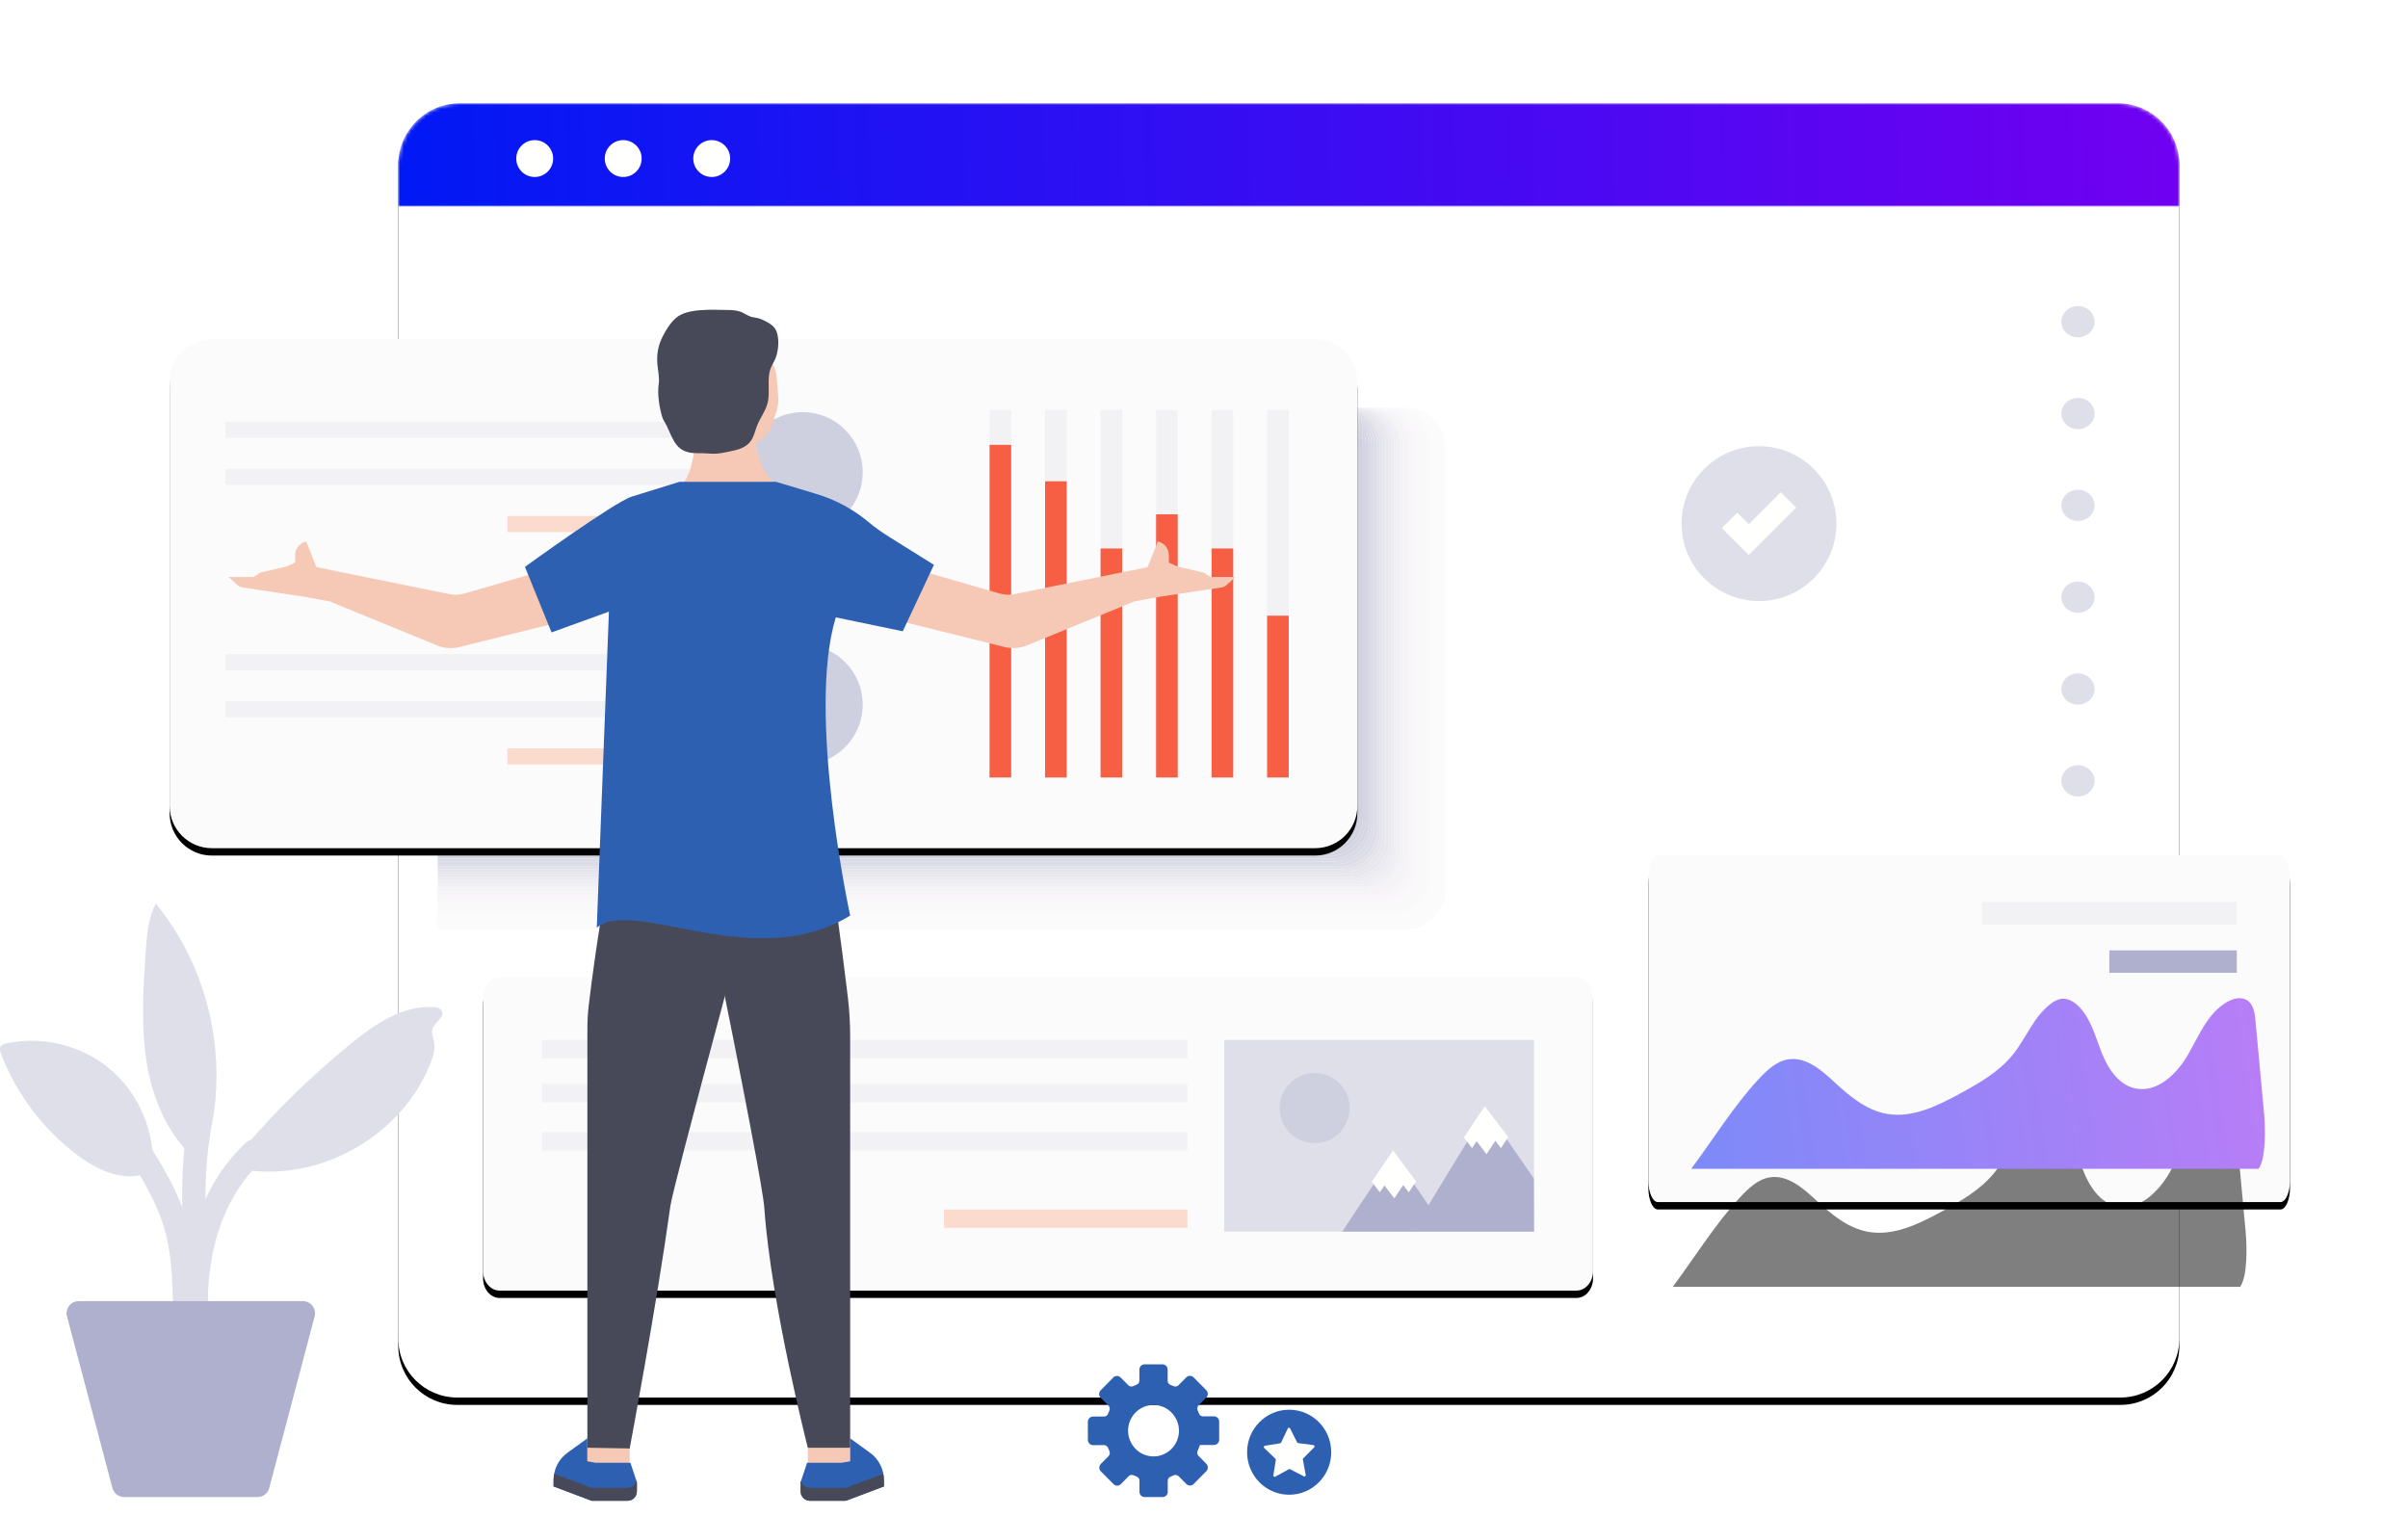 <?xml version="1.0" encoding="UTF-8"?>
<svg width="653px" height="411px" viewBox="0 0 653 411" version="1.1" xmlns="http://www.w3.org/2000/svg" xmlns:xlink="http://www.w3.org/1999/xlink">
    <title>编组 11备份 2</title>
    <defs>
        <path d="M108,335 L108,14.572 L108,14.572 C108,6.524 116.539,0 127.074,0 L571.926,0 C582.461,0 591,6.524 591,14.572 L591,335 C591,343.837 583.837,351 575,351 L124,351 C115.163,351 108,343.837 108,335 Z" id="path-1"></path>
        <filter x="-9.5%" y="-12.5%" width="119.0%" height="126.2%" filterUnits="objectBoundingBox" id="filter-2">
            <feOffset dx="0" dy="2" in="SourceAlpha" result="shadowOffsetOuter1"></feOffset>
            <feGaussianBlur stdDeviation="15" in="shadowOffsetOuter1" result="shadowBlurOuter1"></feGaussianBlur>
            <feColorMatrix values="0 0 0 0 0   0 0 0 0 0   0 0 0 0 0  0 0 0 0.1 0" type="matrix" in="shadowBlurOuter1"></feColorMatrix>
        </filter>
        <path d="M0,28 L0,16.705 C0,7.478 7.493,0 16.736,0 L466.264,0 C475.507,0 483,7.478 483,16.705 L483,28 L0,28 Z" id="path-3"></path>
        <linearGradient x1="0%" y1="50.168%" x2="100%" y2="50%" id="linearGradient-5">
            <stop stop-color="#0019F4" offset="0%"></stop>
            <stop stop-color="#7200F1" offset="100%"></stop>
        </linearGradient>
        <path d="M0,28 L0,16.705 C0,7.478 7.493,0 16.736,0 L186.079,0 L312.997,0 L466.264,0 C475.507,0 483,7.478 483,16.705 L483,28 L0,28 Z" id="path-6"></path>
        <filter x="-17.7%" y="-173.2%" width="133.3%" height="675.0%" filterUnits="objectBoundingBox" id="filter-7">
            <feOffset dx="-5" dy="32" in="SourceAlpha" result="shadowOffsetOuter1"></feOffset>
            <feGaussianBlur stdDeviation="21.5" in="shadowOffsetOuter1" result="shadowBlurOuter1"></feGaussianBlur>
            <feColorMatrix values="0 0 0 0 0.233   0 0 0 0 0   0 0 0 0 0.495  0 0 0 0.2 0" type="matrix" in="shadowBlurOuter1"></feColorMatrix>
        </filter>
        <path d="M135.492,322 C133.01,322 131,319.62 131,316.688 L131,242.312 C131,239.377 133.01,237 135.492,237 L427.508,237 C429.99,237 432,239.377 432,242.312 L432,316.688 C432,319.62 429.99,322 427.508,322 L135.492,322 Z" id="path-8"></path>
        <filter x="-5.3%" y="-16.5%" width="110.6%" height="137.6%" filterUnits="objectBoundingBox" id="filter-9">
            <feOffset dx="0" dy="2" in="SourceAlpha" result="shadowOffsetOuter1"></feOffset>
            <feGaussianBlur stdDeviation="5" in="shadowOffsetOuter1" result="shadowBlurOuter1"></feGaussianBlur>
            <feColorMatrix values="0 0 0 0 0   0 0 0 0 0   0 0 0 0 0  0 0 0 0.12 0" type="matrix" in="shadowBlurOuter1"></feColorMatrix>
        </filter>
        <path d="M171.403,94 L2.597,94 C1.162,94 0,91.368 0,88.126 L0,5.874 C0,2.629 1.162,0 2.597,0 L171.403,0 C172.838,0 174,2.629 174,5.874 L174,88.126 C174,91.368 172.838,94 171.403,94" id="path-10"></path>
        <filter x="-9.2%" y="-14.9%" width="118.4%" height="134.0%" filterUnits="objectBoundingBox" id="filter-11">
            <feOffset dx="0" dy="2" in="SourceAlpha" result="shadowOffsetOuter1"></feOffset>
            <feGaussianBlur stdDeviation="5" in="shadowOffsetOuter1" result="shadowBlurOuter1"></feGaussianBlur>
            <feColorMatrix values="0 0 0 0 0   0 0 0 0 0   0 0 0 0 0  0 0 0 0.12 0" type="matrix" in="shadowBlurOuter1"></feColorMatrix>
        </filter>
        <linearGradient x1="0%" y1="54.423%" x2="100%" y2="50%" id="linearGradient-12">
            <stop stop-color="#0019F4" offset="0%"></stop>
            <stop stop-color="#7200F1" offset="100%"></stop>
        </linearGradient>
        <path d="M29.833,60.738 C32.113,58.3 34.697,55.773 38.014,55.277 C42.702,54.58 46.83,58.11 50.291,61.313 C54.426,65.146 58.968,69.019 64.538,70.046 C71.399,71.312 78.193,68.001 84.313,64.682 C89.643,61.791 95.064,58.704 98.854,54 C102.504,49.472 104.549,43.563 109.258,40.122 C110.088,39.515 111.021,38.988 112.045,38.869 C113.821,38.663 115.511,39.713 116.759,40.98 C120.02,44.296 121.188,49.032 122.876,53.345 C124.564,57.656 127.409,62.136 131.972,63.155 C137.905,64.479 143.278,59.313 146.299,54.087 C149.32,48.863 151.675,42.732 156.944,39.724 C158.573,38.793 160.682,38.249 162.29,39.215 C164.066,40.278 164.437,42.623 164.626,44.668 C165.413,53.15 166.197,61.632 166.983,70.114 C167.311,73.639 167.551,82.087 165.487,84.979 L11.621,84.979 C17.276,77.393 23.359,67.65 29.833,60.738 Z" id="path-13"></path>
        <filter x="-55.0%" y="-104.8%" width="203.5%" height="447.9%" filterUnits="objectBoundingBox" id="filter-14">
            <feOffset dx="-5" dy="32" in="SourceAlpha" result="shadowOffsetOuter1"></feOffset>
            <feGaussianBlur stdDeviation="21.5" in="shadowOffsetOuter1" result="shadowBlurOuter1"></feGaussianBlur>
            <feColorMatrix values="0 0 0 0 0.233   0 0 0 0 0   0 0 0 0 0.495  0 0 0 0.2 0" type="matrix" in="shadowBlurOuter1"></feColorMatrix>
        </filter>
        <path d="M35.361,0 C29.038,0 23.91,5.139 23.91,11.481 L23.91,126.541 C23.91,132.88 29.038,138.022 35.361,138.022 L334.549,138.022 C340.874,138.022 346,132.88 346,126.541 L346,11.481 C346,5.139 340.874,0 334.549,0 L35.361,0 Z" id="path-15"></path>
        <filter x="-5.0%" y="-10.1%" width="109.9%" height="123.2%" filterUnits="objectBoundingBox" id="filter-16">
            <feOffset dx="0" dy="2" in="SourceAlpha" result="shadowOffsetOuter1"></feOffset>
            <feGaussianBlur stdDeviation="5" in="shadowOffsetOuter1" result="shadowBlurOuter1"></feGaussianBlur>
            <feColorMatrix values="0 0 0 0 0   0 0 0 0 0   0 0 0 0 0  0 0 0 0.12 0" type="matrix" in="shadowBlurOuter1"></feColorMatrix>
        </filter>
    </defs>
    <g id="页面-1" stroke="none" stroke-width="1" fill="none" fill-rule="evenodd">
        <g id="编组-11备份-2" transform="translate(0, 28)">
            <path d="M67.354,153.398 L67.492,153 C67.928,153.631 68.332,154.283 68.646,155 L67.354,153.398" id="Fill-26" fill="#CECFDF"></path>
            <g id="Fill-41">
                <use fill="black" fill-opacity="1" filter="url(#filter-2)" xlink:href="#path-1"></use>
                <use fill="#FFFFFF" fill-rule="evenodd" xlink:href="#path-1"></use>
            </g>
            <g id="编组" transform="translate(108, 0)">
                <mask id="mask-4" fill="white">
                    <use xlink:href="#path-3"></use>
                </mask>
                <g id="Clip-43"></g>
                <g id="Fill-42" mask="url(#mask-4)">
                    <use fill="black" fill-opacity="1" filter="url(#filter-7)" xlink:href="#path-6"></use>
                    <use fill="url(#linearGradient-5)" fill-rule="evenodd" xlink:href="#path-6"></use>
                </g>
            </g>
            <path d="M150,14.997 C150,17.761 147.761,20 145,20 C142.236,20 140,17.761 140,14.997 C140,12.239 142.236,10 145,10 C147.761,10 150,12.239 150,14.997" id="Fill-44" fill="#FFFFFE"></path>
            <path d="M174,14.997 C174,17.761 171.761,20 169,20 C166.239,20 164,17.761 164,14.997 C164,12.239 166.239,10 169,10 C171.761,10 174,12.239 174,14.997" id="Fill-45" fill="#FFFFFE"></path>
            <path d="M198,14.997 C198,17.761 195.759,20 193,20 C190.236,20 188,17.761 188,14.997 C188,12.239 190.236,10 193,10 C195.759,10 198,12.239 198,14.997" id="Fill-46" fill="#FFFFFE"></path>
            <g id="编组-22" transform="translate(559, 55)" fill="#DFDFE9">
                <path d="M9,4.241 C9,6.582 6.987,8.48 4.5,8.48 C2.013,8.48 0,6.582 0,4.241 C0,1.898 2.013,0 4.5,0 C6.987,0 9,1.898 9,4.241" id="Fill-47"></path>
                <path d="M9,29.146 C9,31.486 6.987,33.385 4.5,33.385 C2.013,33.385 0,31.486 0,29.146 C0,26.803 2.013,24.905 4.5,24.905 C6.987,24.905 9,26.803 9,29.146" id="Fill-48"></path>
                <path d="M9,54.048 C9,56.391 6.987,58.289 4.5,58.289 C2.013,58.289 0,56.391 0,54.048 C0,51.707 2.013,49.809 4.5,49.809 C6.987,49.809 9,51.707 9,54.048" id="Fill-49"></path>
                <path d="M9,78.952 C9,81.295 6.987,83.194 4.5,83.194 C2.013,83.194 0,81.295 0,78.952 C0,76.612 2.013,74.714 4.5,74.714 C6.987,74.714 9,76.612 9,78.952" id="Fill-50"></path>
                <path d="M9,103.857 C9,106.2 6.987,108.098 4.5,108.098 C2.013,108.098 0,106.2 0,103.857 C0,101.517 2.013,99.618 4.5,99.618 C6.987,99.618 9,101.517 9,103.857" id="Fill-51"></path>
                <path d="M9,128.761 C9,131.102 6.987,133 4.5,133 C2.013,133 0,131.102 0,128.761 C0,126.418 2.013,124.52 4.5,124.52 C6.987,124.52 9,126.418 9,128.761" id="Fill-52"></path>
            </g>
            <g id="Fill-99" transform="translate(281.5, 279.5) scale(-1, 1) translate(-281.5, -279.5) ">
                <use fill="black" fill-opacity="1" filter="url(#filter-9)" xlink:href="#path-8"></use>
                <use fill="#FCFBFC" fill-rule="evenodd" xlink:href="#path-8"></use>
            </g>
            <g id="编组-3" transform="translate(447, 204)">
                <g id="Fill-99备份" transform="translate(87, 47) scale(-1, 1) translate(-87, -47) ">
                    <use fill="black" fill-opacity="1" filter="url(#filter-11)" xlink:href="#path-10"></use>
                    <use fill="#FCFBFC" fill-rule="evenodd" xlink:href="#path-10"></use>
                </g>
                <polygon id="Fill-96" fill="#F2F2F5" transform="translate(125.005, 15.678) scale(-1, 1) translate(-125.005, -15.678) " points="90.431 18.724 159.579 18.724 159.579 12.632 90.431 12.632"></polygon>
                <polygon id="Fill-97" fill="#AFB0CD" transform="translate(142.292, 28.78) scale(-1, 1) translate(-142.292, -28.78) " points="125.005 31.826 159.579 31.826 159.579 25.734 125.005 25.734"></polygon>
                <g id="Fill-98" opacity="0.5">
                    <use fill="black" fill-opacity="1" filter="url(#filter-14)" xlink:href="#path-13"></use>
                    <use fill="url(#linearGradient-12)" fill-rule="evenodd" xlink:href="#path-13"></use>
                </g>
            </g>
            <polygon id="Fill-100" fill="#DFDFE9" transform="translate(374, 280) scale(-1, 1) translate(-374, -280) " points="332 306 416 306 416 254 332 254"></polygon>
            <polyline id="Fill-101" fill="#AFB0CD" transform="translate(399.5, 289.5) scale(-1, 1) translate(-399.5, -289.5) " points="395.882 273 383.063 291.593 383 306 416 306 395.882 273"></polyline>
            <polyline id="Fill-102" fill="#FFFFFE" transform="translate(403, 278.5) scale(-1, 1) translate(-403, -278.5) " points="405.565 281.478 406.808 283.351 409 280.467 403.375 272 397 280.387 398.971 283.351 400.478 281.368 402.891 285 405.565 281.478"></polyline>
            <polygon id="Fill-103" fill="#AFB0CD" transform="translate(376, 295.5) scale(-1, 1) translate(-376, -295.5) " points="374.096 285 388 306 368.599 306 364 299.748"></polygon>
            <path d="M366,272.499 C366,277.745 361.745,282 356.499,282 C351.252,282 347,277.745 347,272.499 C347,267.252 351.252,263 356.499,263 C361.745,263 366,267.252 366,272.499" id="Fill-104" fill="#CECFDF" transform="translate(356.5, 272.5) scale(-1, 1) translate(-356.5, -272.5) "></path>
            <polyline id="Fill-105" fill="#FFFFFE" transform="translate(378, 290.5) scale(-1, 1) translate(-378, -290.5) " points="380.565 293.478 381.808 295.351 384 292.467 378.245 284 372 292.385 373.968 295.351 375.475 293.368 377.888 297 380.565 293.478"></polyline>
            <polygon id="Fill-106" fill="#F2F2F5" transform="translate(234.5, 256.5) scale(-1, 1) translate(-234.5, -256.5) " points="147 259 322 259 322 254 147 254"></polygon>
            <polygon id="Fill-107" fill="#F2F2F5" transform="translate(234.5, 268.5) scale(-1, 1) translate(-234.5, -268.5) " points="147 271 322 271 322 266 147 266"></polygon>
            <polygon id="Fill-108" fill="#F2F2F5" transform="translate(234.5, 281.5) scale(-1, 1) translate(-234.5, -281.5) " points="147 284 322 284 322 279 147 279"></polygon>
            <polygon id="Fill-108" fill="#FADBCD" transform="translate(289, 302.5) scale(-1, 1) translate(-289, -302.5) " points="256 305 322 305 322 300 256 300"></polygon>
            <g id="编组-23" transform="translate(456, 93)">
                <path d="M42,20.999 C42,32.598 32.598,42 21.001,42 C9.402,42 0,32.598 0,20.999 C0,9.402 9.402,0 21.001,0 C32.598,0 42,9.402 42,20.999" id="Fill-115" fill="#DFDFE9"></path>
                <polyline id="Fill-116" fill="#FFFFFE" points="18.223 29.508 10.928 22.214 15.096 18.046 18.223 21.176 26.904 12.489 31.072 16.657 18.223 29.508"></polyline>
            </g>
            <g id="编组-20" transform="translate(219, 144) scale(-1, 1) translate(-219, -144) translate(46, 64)">
                <path d="M273.315,160 L10.879,160 C4.87,160 0,155.117 0,149.095 L0,29.44 C0,23.416 4.87,18.535 10.879,18.535 L273.315,18.535 L11.619,18.535 C5.628,18.535 0.774,23.402 0.774,29.408 L0.774,148.418 C0.774,154.423 5.628,159.291 11.619,159.291 L273.315,159.291 L273.315,160" id="Fill-117" fill="#FCFBFC"></path>
                <path d="M273.315,159.291 L11.619,159.291 C5.628,159.291 0.774,154.423 0.774,148.418 L0.774,29.408 C0.774,23.402 5.628,18.535 11.619,18.535 L273.315,18.535 L12.361,18.535 C6.386,18.535 1.545,23.389 1.545,29.379 L1.545,147.737 C1.545,153.727 6.386,158.584 12.361,158.584 L273.315,158.584 L273.315,159.291" id="Fill-118" fill="#FCFBFC"></path>
                <path d="M273.315,158.584 L12.361,158.584 C6.386,158.584 1.545,153.727 1.545,147.737 L1.545,29.379 C1.545,23.389 6.386,18.535 12.361,18.535 L273.315,18.535 L13.103,18.535 C7.145,18.535 2.317,23.376 2.317,29.347 L2.317,147.06 C2.317,153.034 7.145,157.874 13.103,157.874 L273.315,157.874 L273.315,158.584" id="Fill-119" fill="#FCFBFC"></path>
                <path d="M273.315,157.874 L13.103,157.874 C7.145,157.874 2.317,153.034 2.317,147.06 L2.317,29.347 C2.317,23.376 7.145,18.535 13.103,18.535 L273.315,18.535 L13.842,18.535 C7.903,18.535 3.088,23.362 3.088,29.318 L3.088,146.383 C3.088,152.338 7.903,157.165 13.842,157.165 L273.315,157.165 L273.315,157.874" id="Fill-120" fill="#FCFBFC"></path>
                <path d="M273.315,157.165 L13.842,157.165 C7.903,157.165 3.088,152.338 3.088,146.383 L3.088,29.318 C3.088,23.362 7.903,18.535 13.842,18.535 L273.315,18.535 L14.584,18.535 C8.661,18.535 3.86,23.346 3.86,29.286 L3.86,145.705 C3.86,151.644 8.661,156.458 14.584,156.458 L273.315,156.458 L273.315,157.165" id="Fill-121" fill="#FCFBFC"></path>
                <path d="M273.315,156.458 L14.584,156.458 C8.661,156.458 3.86,151.644 3.86,145.705 L3.86,29.286 C3.86,23.346 8.661,18.535 14.584,18.535 L273.315,18.535 L15.326,18.535 C9.419,18.535 4.634,23.333 4.634,29.256 L4.634,145.028 C4.634,150.948 9.419,155.749 15.326,155.749 L273.315,155.749 L273.315,156.458" id="Fill-122" fill="#FBFAFB"></path>
                <path d="M273.315,155.749 L15.326,155.749 C9.419,155.749 4.634,150.948 4.634,145.028 L4.634,29.256 C4.634,23.333 9.419,18.535 15.326,18.535 L273.315,18.535 L16.066,18.535 C10.177,18.535 5.405,23.32 5.405,29.224 L5.405,144.35 C5.405,150.255 10.177,155.042 16.066,155.042 L273.315,155.042 L273.315,155.749" id="Fill-123" fill="#FAF9FA"></path>
                <path d="M273.315,155.042 L16.066,155.042 C10.177,155.042 5.405,150.255 5.405,144.35 L5.405,29.224 C5.405,23.32 10.177,18.535 16.066,18.535 L273.315,18.535 L16.808,18.535 C10.935,18.535 6.176,23.306 6.176,29.192 L6.176,143.673 C6.176,149.559 10.935,154.333 16.808,154.333 L273.315,154.333 L273.315,155.042" id="Fill-124" fill="#FAF9FA"></path>
                <path d="M273.315,154.333 L16.808,154.333 C10.935,154.333 6.176,149.559 6.176,143.673 L6.176,29.192 C6.176,23.306 10.935,18.535 16.808,18.535 L273.315,18.535 L17.548,18.535 C11.693,18.535 6.948,23.293 6.948,29.163 L6.948,142.996 C6.948,148.866 11.693,153.623 17.548,153.623 L273.315,153.623 L273.315,154.333" id="Fill-125" fill="#FAF8F9"></path>
                <path d="M273.315,153.623 L17.548,153.623 C11.693,153.623 6.948,148.866 6.948,142.996 L6.948,29.163 C6.948,23.293 11.693,18.535 17.548,18.535 L273.315,18.535 L18.29,18.535 C12.451,18.535 7.719,23.28 7.719,29.131 L7.719,142.318 C7.719,148.169 12.451,152.917 18.29,152.917 L273.315,152.917 L273.315,153.623" id="Fill-126" fill="#F9F8FA"></path>
                <path d="M273.315,152.917 L18.29,152.917 C12.451,152.917 7.719,148.169 7.719,142.318 L7.719,29.131 C7.719,23.28 12.451,18.535 18.29,18.535 L273.315,18.535 L19.032,18.535 C13.209,18.535 8.49,23.266 8.49,29.102 L8.49,141.641 C8.49,147.476 13.209,152.207 19.032,152.207 L273.315,152.207 L273.315,152.917" id="Fill-127" fill="#F9F7F9"></path>
                <path d="M273.315,152.207 L19.032,152.207 C13.209,152.207 8.49,147.476 8.49,141.641 L8.49,29.102 C8.49,23.266 13.209,18.535 19.032,18.535 L273.315,18.535 L19.771,18.535 C13.967,18.535 9.265,23.25 9.265,29.07 L9.265,140.963 C9.265,146.783 13.967,151.498 19.771,151.498 L273.315,151.498 L273.315,152.207" id="Fill-128" fill="#F8F6F8"></path>
                <path d="M273.315,151.498 L19.771,151.498 C13.967,151.498 9.265,146.783 9.265,140.963 L9.265,29.07 C9.265,23.25 13.967,18.535 19.771,18.535 L273.315,18.535 L20.513,18.535 C14.725,18.535 10.036,23.237 10.036,29.04 L10.036,140.286 C10.036,146.087 14.725,150.791 20.513,150.791 L273.315,150.791 L273.315,151.498" id="Fill-129" fill="#F7F5F7"></path>
                <path d="M273.315,150.791 L20.513,150.791 C14.725,150.791 10.036,146.087 10.036,140.286 L10.036,29.04 C10.036,23.237 14.725,18.535 20.513,18.535 L273.315,18.535 L21.255,18.535 C15.483,18.535 10.807,23.224 10.807,29.008 L10.807,139.606 C10.807,145.393 15.483,150.082 21.255,150.082 L273.315,150.082 L273.315,150.791" id="Fill-130" fill="#F5F3F6"></path>
                <path d="M273.315,150.082 L21.255,150.082 C15.483,150.082 10.807,145.393 10.807,139.606 L10.807,29.008 C10.807,23.224 15.483,18.535 21.255,18.535 L273.315,18.535 L21.995,18.535 C16.241,18.535 11.579,23.21 11.579,28.979 L11.579,138.929 C11.579,144.697 16.241,149.372 21.995,149.372 L273.315,149.372 L273.315,150.082" id="Fill-131" fill="#F4F3F6"></path>
                <path d="M273.315,149.372 L21.995,149.372 C16.241,149.372 11.579,144.697 11.579,138.929 L11.579,28.979 C11.579,23.21 16.241,18.535 21.995,18.535 L273.315,18.535 L22.737,18.535 C17,18.535 12.35,23.197 12.35,28.947 L12.35,138.251 C12.35,144.004 17,148.666 22.737,148.666 L273.315,148.666 L273.315,149.372" id="Fill-132" fill="#F4F2F5"></path>
                <path d="M273.315,148.666 L22.737,148.666 C17,148.666 12.35,144.004 12.35,138.251 L12.35,28.947 C12.35,23.197 17,18.535 22.737,18.535 L273.315,18.535 L23.479,18.535 C17.76,18.535 13.124,23.181 13.124,28.915 L13.124,137.574 C13.124,143.308 17.76,147.956 23.479,147.956 L273.315,147.956 L273.315,148.666" id="Fill-133" fill="#F0F0F4"></path>
                <path d="M273.315,147.956 L23.479,147.956 C17.76,147.956 13.124,143.308 13.124,137.574 L13.124,28.915 C13.124,23.181 17.76,18.535 23.479,18.535 L273.315,18.535 L24.219,18.535 C18.518,18.535 13.895,23.168 13.895,28.886 L13.895,136.896 C13.895,142.614 18.518,147.249 24.219,147.249 L273.315,147.249 L273.315,147.956" id="Fill-134" fill="#EFEEF3"></path>
                <path d="M273.315,147.249 L24.219,147.249 C18.518,147.249 13.895,142.614 13.895,136.896 L13.895,28.886 C13.895,23.168 18.518,18.535 24.219,18.535 L273.315,18.535 L24.961,18.535 C19.276,18.535 14.667,23.154 14.667,28.854 L14.667,136.219 C14.667,141.918 19.276,146.54 24.961,146.54 L273.315,146.54 L273.315,147.249" id="Fill-135" fill="#ECEDF2"></path>
                <path d="M273.315,146.54 L24.961,146.54 C19.276,146.54 14.667,141.918 14.667,136.219 L14.667,28.854 C14.667,23.154 19.276,18.535 24.961,18.535 L273.315,18.535 L25.7,18.535 C20.035,18.535 15.438,23.141 15.438,28.824 L15.438,135.542 C15.438,141.225 20.035,145.831 25.7,145.831 L273.315,145.831 L273.315,146.54" id="Fill-136" fill="#EAEAF0"></path>
                <path d="M273.315,145.831 L25.7,145.831 C20.035,145.831 15.438,141.225 15.438,135.542 L15.438,28.824 C15.438,23.141 20.035,18.535 25.7,18.535 L273.315,18.535 L26.442,18.535 C20.793,18.535 16.21,23.128 16.21,28.792 L16.21,134.864 C16.21,140.529 20.793,145.124 26.442,145.124 L273.315,145.124 L273.315,145.831" id="Fill-137" fill="#E8E7EE"></path>
                <path d="M273.315,145.124 L26.442,145.124 C20.793,145.124 16.21,140.529 16.21,134.864 L16.21,28.792 C16.21,23.128 20.793,18.535 26.442,18.535 L273.315,18.535 L27.184,18.535 C21.551,18.535 16.984,23.114 16.984,28.763 L16.984,134.187 C16.984,139.835 21.551,144.414 27.184,144.414 L273.315,144.414 L273.315,145.124" id="Fill-138" fill="#E6E6ED"></path>
                <path d="M273.315,144.414 L27.184,144.414 C21.551,144.414 16.984,139.835 16.984,134.187 L16.984,28.763 C16.984,23.114 21.551,18.535 27.184,18.535 L273.315,18.535 L27.924,18.535 C22.309,18.535 17.755,23.098 17.755,28.731 L17.755,133.509 C17.755,139.139 22.309,143.705 27.924,143.705 L273.315,143.705 L273.315,144.414" id="Fill-139" fill="#E5E4EC"></path>
                <path d="M273.315,143.705 L27.924,143.705 C22.309,143.705 17.755,139.139 17.755,133.509 L17.755,28.731 C17.755,23.098 22.309,18.535 27.924,18.535 L273.315,18.535 L28.666,18.535 C23.067,18.535 18.526,23.085 18.526,28.702 L18.526,132.832 C18.526,138.446 23.067,142.998 28.666,142.998 L273.315,142.998 L273.315,143.705" id="Fill-140" fill="#E1E1EA"></path>
                <path d="M273.315,142.998 L28.666,142.998 C23.067,142.998 18.526,138.446 18.526,132.832 L18.526,28.702 C18.526,23.085 23.067,18.535 28.666,18.535 L273.315,18.535 L29.408,18.535 C23.825,18.535 19.298,23.072 19.298,28.67 L19.298,132.152 C19.298,137.75 23.825,142.289 29.408,142.289 L273.315,142.289 L273.315,142.998" id="Fill-141" fill="#DEDDE7"></path>
                <path d="M273.315,142.289 L29.408,142.289 C23.825,142.289 19.298,137.75 19.298,132.152 L19.298,28.67 C19.298,23.072 23.825,18.535 29.408,18.535 L273.315,18.535 L30.148,18.535 C24.583,18.535 20.069,23.058 20.069,28.64 L20.069,131.474 C20.069,137.056 24.583,141.579 30.148,141.579 L273.315,141.579 L273.315,142.289" id="Fill-142" fill="#DBDCE7"></path>
                <path d="M273.315,141.579 L30.148,141.579 C24.583,141.579 20.069,137.056 20.069,131.474 L20.069,28.64 C20.069,23.058 24.583,18.535 30.148,18.535 L273.315,18.535 L30.89,18.535 C25.341,18.535 20.84,23.045 20.84,28.608 L20.84,130.797 C20.84,136.363 25.341,140.873 30.89,140.873 L273.315,140.873 L273.315,141.579" id="Fill-143" fill="#D9DAE5"></path>
                <path d="M273.315,140.873 L30.89,140.873 C25.341,140.873 20.84,136.363 20.84,130.797 L20.84,28.608 C20.84,23.045 25.341,18.535 30.89,18.535 L273.315,18.535 L31.632,18.535 C26.099,18.535 21.615,23.032 21.615,28.576 L21.615,130.12 C21.615,135.667 26.099,140.163 31.632,140.163 L273.315,140.163 L273.315,140.873" id="Fill-144" fill="#D6D6E3"></path>
                <path d="M273.315,140.163 L31.632,140.163 C26.099,140.163 21.615,135.667 21.615,130.12 L21.615,28.576 C21.615,23.032 26.099,18.535 31.632,18.535 L273.315,18.535 L32.371,18.535 C26.857,18.535 22.386,23.016 22.386,28.547 L22.386,129.442 C22.386,134.973 26.857,139.457 32.371,139.457 L273.315,139.457 L273.315,140.163" id="Fill-145" fill="#D4D5E2"></path>
                <path d="M273.315,139.457 L32.371,139.457 C26.857,139.457 22.386,134.973 22.386,129.442 L22.386,28.547 C22.386,23.016 26.857,18.535 32.371,18.535 L273.315,18.535 L33.113,18.535 C27.615,18.535 23.157,23.002 23.157,28.515 L23.157,128.765 C23.157,134.277 27.615,138.747 33.113,138.747 L273.315,138.747 L273.315,139.457" id="Fill-146" fill="#D1D2E0"></path>
                <path d="M273.315,138.747 L33.113,138.747 C27.615,138.747 23.157,134.277 23.157,128.765 L23.157,28.515 C23.157,23.002 27.615,18.535 33.113,18.535 L273.315,18.535 L33.853,18.535 C28.373,18.535 23.929,22.989 23.929,28.486 L23.929,128.087 C23.929,133.584 28.373,138.038 33.853,138.038 L273.315,138.038 L273.315,138.747" id="Fill-147" fill="#CFCFDF"></path>
                <path d="M273.315,138.038 L33.853,138.038 C28.373,138.038 23.929,133.584 23.929,128.087 L23.929,28.486 C23.929,22.989 28.373,18.535 33.853,18.535 L273.315,18.535 L34.595,18.535 C29.131,18.535 24.7,22.976 24.7,28.454 L24.7,127.41 C24.7,132.888 29.131,137.328 34.595,137.328 L273.315,137.328 L273.315,138.038" id="Fill-148" fill="#CCCCDD"></path>
                <path d="M273.315,137.328 L34.595,137.328 C29.131,137.328 24.7,132.888 24.7,127.41 L24.7,28.454 C24.7,22.976 29.131,18.535 34.595,18.535 L273.315,18.535 L35.337,18.535 C29.89,18.535 25.474,22.962 25.474,28.424 L25.474,126.733 C25.474,132.195 29.89,136.622 35.337,136.622 L273.315,136.622 L273.315,137.328" id="Fill-149" fill="#C9CADC"></path>
                <path d="M273.315,136.622 L35.337,136.622 C29.89,136.622 25.474,132.195 25.474,126.733 L25.474,28.424 C25.474,22.962 29.89,18.535 35.337,18.535 L273.315,18.535 L36.077,18.535 C30.648,18.535 26.245,22.949 26.245,28.392 L26.245,126.055 C26.245,131.498 30.648,135.912 36.077,135.912 L273.315,135.912 L273.315,136.622" id="Fill-150" fill="#C6C6D9"></path>
                <path d="M273.315,135.912 L36.077,135.912 C30.648,135.912 26.245,131.498 26.245,126.055 L26.245,28.392 C26.245,22.949 30.648,18.535 36.077,18.535 L273.315,18.535 L36.819,18.535 C31.406,18.535 27.017,22.933 27.017,28.363 L27.017,125.378 C27.017,130.805 31.406,135.206 36.819,135.206 L273.315,135.206 L273.315,135.912" id="Fill-151" fill="#C2C2D7"></path>
                <path d="M273.315,135.206 L36.819,135.206 C31.406,135.206 27.017,130.805 27.017,125.378 L27.017,28.363 C27.017,22.933 31.406,18.535 36.819,18.535 L273.315,18.535 L37.561,18.535 C32.164,18.535 27.788,22.92 27.788,28.331 L27.788,124.698 C27.788,130.109 32.164,134.496 37.561,134.496 L273.315,134.496 L273.315,135.206" id="Fill-152" fill="#BFBFD5"></path>
                <path d="M273.315,134.496 L37.561,134.496 C32.164,134.496 27.788,130.109 27.788,124.698 L27.788,28.331 C27.788,22.92 32.164,18.535 37.561,18.535 L273.315,18.535 L38.3,18.535 C32.922,18.535 28.56,22.906 28.56,28.299 L28.56,124.02 C28.56,129.416 32.922,133.787 38.3,133.787 L273.315,133.787 L273.315,134.496" id="Fill-153" fill="#BCBCD4"></path>
                <path d="M273.315,133.787 L38.3,133.787 C32.922,133.787 28.56,129.416 28.56,124.02 L28.56,28.299 C28.56,22.906 32.922,18.535 38.3,18.535 L273.315,18.535 L39.042,18.535 C33.68,18.535 29.334,22.893 29.334,28.269 L29.334,123.343 C29.334,128.72 33.68,133.08 39.042,133.08 L273.315,133.08 L273.315,133.787" id="Fill-154" fill="#B9B9D2"></path>
                <path d="M273.315,133.08 L39.042,133.08 C33.68,133.08 29.334,128.72 29.334,123.343 L29.334,28.269 C29.334,22.893 33.68,18.535 39.042,18.535 L273.315,18.535 L39.784,18.535 C34.438,18.535 30.105,22.88 30.105,28.237 L30.105,122.666 C30.105,128.026 34.438,132.371 39.784,132.371 L273.315,132.371 L273.315,133.08" id="Fill-155" fill="#B6B6D0"></path>
                <path d="M273.315,132.371 L39.784,132.371 C34.438,132.371 30.105,128.026 30.105,122.666 L30.105,28.237 C30.105,22.88 34.438,18.535 39.784,18.535 L273.315,18.535 L40.524,18.535 C35.196,18.535 30.876,22.866 30.876,28.208 L30.876,121.988 C30.876,127.333 35.196,131.661 40.524,131.661 L273.315,131.661 L273.315,132.371" id="Fill-156" fill="#B1B2CE"></path>
                <path d="M273.315,131.661 L40.524,131.661 C35.196,131.661 30.876,127.333 30.876,121.988 L30.876,28.208 C30.876,22.866 35.196,18.535 40.524,18.535 L273.315,18.535 L41.266,18.535 C35.954,18.535 31.648,22.85 31.648,28.176 L31.648,121.311 C31.648,126.637 35.954,130.954 41.266,130.954 L273.315,130.954 L273.315,131.661" id="Fill-157" fill="#AFB0CD"></path>
                <path d="M273.315,130.954 L41.266,130.954 C35.954,130.954 31.648,126.637 31.648,121.311 L31.648,28.176 C31.648,22.85 35.954,18.535 41.266,18.535 L273.315,18.535 L273.315,130.954" id="Fill-158" fill="#ADACCA"></path>
                <g id="Fill-159">
                    <use fill="black" fill-opacity="1" filter="url(#filter-16)" xlink:href="#path-15"></use>
                    <use fill="#FCFBFC" fill-rule="evenodd" xlink:href="#path-15"></use>
                </g>
                <polygon id="Fill-160" fill="#F2F2F5" points="42.524 118.852 48.389 118.852 48.389 19.17 42.524 19.17"></polygon>
                <polygon id="Fill-161" fill="#F2F2F5" points="57.577 118.852 63.442 118.852 63.442 19.17 57.577 19.17"></polygon>
                <polygon id="Fill-162" fill="#F2F2F5" points="72.629 118.852 78.494 118.852 78.494 19.17 72.629 19.17"></polygon>
                <polygon id="Fill-163" fill="#F2F2F5" points="87.682 118.852 93.547 118.852 93.547 19.17 87.682 19.17"></polygon>
                <polygon id="Fill-164" fill="#F2F2F5" points="102.734 118.852 108.599 118.852 108.599 19.17 102.734 19.17"></polygon>
                <polygon id="Fill-165" fill="#F2F2F5" points="117.787 118.852 123.652 118.852 123.652 19.17 117.787 19.17"></polygon>
                <polygon id="Fill-166" fill="#F75F45" points="42.524 118.852 48.389 118.852 48.389 74.97 42.524 74.97"></polygon>
                <polygon id="Fill-167" fill="#F75F45" points="57.577 118.852 63.442 118.852 63.442 56.744 57.577 56.744"></polygon>
                <polygon id="Fill-168" fill="#F75F45" points="72.629 118.852 78.494 118.852 78.494 47.477 72.629 47.477"></polygon>
                <polygon id="Fill-169" fill="#F75F45" points="87.682 118.852 93.547 118.852 93.547 56.744 87.682 56.744"></polygon>
                <polygon id="Fill-170" fill="#F75F45" points="102.734 118.852 108.599 118.852 108.599 38.516 102.734 38.516"></polygon>
                <polygon id="Fill-171" fill="#F75F45" points="117.787 118.852 123.652 118.852 123.652 28.632 117.787 28.632"></polygon>
                <path d="M190.573,36.078 C190.573,45.082 183.293,52.381 174.313,52.381 C165.333,52.381 158.053,45.082 158.053,36.078 C158.053,27.075 165.333,19.775 174.313,19.775 C183.293,19.775 190.573,27.075 190.573,36.078" id="Fill-172" fill="#CECFDF"></path>
                <polygon id="Fill-173" fill="#F2F2F5" points="199.332 26.744 330.833 26.744 330.833 22.354 199.332 22.354"></polygon>
                <polygon id="Fill-174" fill="#F2F2F5" points="199.332 39.529 330.833 39.529 330.833 35.14 199.332 35.14"></polygon>
                <polygon id="Fill-175" fill="#FADBCD" points="199.332 52.315 254.419 52.315 254.419 47.925 199.332 47.925"></polygon>
                <path d="M190.573,99.101 C190.573,108.104 183.293,115.404 174.313,115.404 C165.333,115.404 158.053,108.104 158.053,99.101 C158.053,90.097 165.333,82.798 174.313,82.798 C183.293,82.798 190.573,90.097 190.573,99.101" id="Fill-176" fill="#CECFDF"></path>
                <polygon id="Fill-177" fill="#F2F2F5" points="199.332 89.766 330.833 89.766 330.833 85.377 199.332 85.377"></polygon>
                <polygon id="Fill-178" fill="#F2F2F5" points="199.332 102.552 330.833 102.552 330.833 98.162 199.332 98.162"></polygon>
                <polygon id="Fill-179" fill="#FADBCD" points="199.332 115.337 254.419 115.337 254.419 110.947 199.332 110.947"></polygon>
            </g>
            <g id="编组-19" transform="translate(198.5, 217.5) scale(-1, 1) translate(-198.5, -217.5) translate(62, 56)">
                <path d="M124.509,47.772 C124.509,47.772 129.96,42.794 129.96,35.212 L146.511,35.212 C146.511,35.212 146.834,45.644 150.793,47.772 L124.509,47.772" id="Fill-180" fill="#F6C9B6"></path>
                <path d="M98.083,67.074 L63.908,76.967 C62.621,77.341 61.263,77.397 59.949,77.13 L23.809,69.806 L21.017,62.827 L20.582,62.973 C19.06,63.485 18.038,64.909 18.038,66.511 L18.038,68.564 L15.769,69.606 L8.556,71.294 L6.727,72.483 L0,72.483 L2.421,74.699 C2.782,75.029 3.233,75.242 3.716,75.314 L19.893,77.738 L27.314,79.066 L56.505,91.025 C58.436,91.817 60.566,91.972 62.587,91.468 L99.829,82.206 L98.083,67.074" id="Fill-181" fill="#F6C9B6"></path>
                <path d="M174.917,67.074 L209.089,76.967 C210.379,77.341 211.737,77.397 213.051,77.13 L249.188,69.806 L251.983,62.827 L252.418,62.973 C253.937,63.485 254.962,64.909 254.962,66.511 L254.962,68.564 L257.229,69.606 L264.444,71.294 L266.27,72.483 L273,72.483 L270.579,74.699 C270.218,75.029 269.767,75.242 269.284,75.314 L253.107,77.738 L245.686,79.066 L216.492,91.025 C214.564,91.817 212.434,91.972 210.411,91.468 L173.168,82.206 L174.917,67.074" id="Fill-182" fill="#F6C9B6"></path>
                <path d="M138.596,11.66 C138.046,9.666 136.783,7.762 134.877,6.949 L137.416,4.867 C136.305,4.912 135.187,5.008 134.124,5.334 C133.056,5.662 132.082,6.211 131.086,6.704 C129.589,7.442 128.788,7.56 128.038,9.143 C127.247,10.807 126.455,12.473 125.664,14.14 C125.317,14.873 124.968,15.609 124.733,16.387 C124.391,17.528 124.306,18.725 124.22,19.914 C124.151,20.903 124.081,21.89 124.012,22.879 C123.951,23.761 123.889,24.649 123.983,25.526 C124.1,26.638 124.461,27.707 124.821,28.765 C125.464,30.653 126.1,33.362 127.779,34.583 C129.559,35.878 131.492,37.009 133.764,37.02 C134.26,37.022 134.781,36.966 135.189,36.689 C135.595,36.412 135.835,35.956 136.044,35.51 C138.606,30.058 138.836,23.844 139.023,17.827 C139.087,15.758 139.145,13.654 138.596,11.66" id="Fill-183" fill="#F6C9B6"></path>
                <polygon id="Fill-184" fill="#F6C9B6" points="164.239 315.684 175.728 315.684 175.728 306.081 164.239 306.081"></polygon>
                <path d="M173.393,312.693 L164.047,312.693 L162.293,317.945 L162.293,320.473 C162.293,321.867 163.427,323 164.823,323 L174.559,323 L184.88,319.11 L184.88,317.332 C184.88,314.418 183.481,311.683 181.116,309.976 L175.728,306.081 L175.728,312.304 L173.393,312.693" id="Fill-185" fill="#2e60b1"></path>
                <path d="M164.823,319.499 L174.559,319.499 L184.682,315.684 C184.783,316.226 184.88,316.772 184.88,317.332 L184.88,319.11 L174.559,323 L164.823,323 C163.427,323 162.293,321.867 162.293,320.473 L162.293,317.945 L162.416,317.577 C162.693,318.673 163.641,319.499 164.823,319.499" id="Fill-186" fill="#474959"></path>
                <polygon id="Fill-187" fill="#F6C9B6" points="104.453 315.684 115.939 315.684 115.939 306.081 104.453 306.081"></polygon>
                <path d="M105.067,186.539 C104.653,190.037 104.453,193.553 104.453,197.075 L104.453,308.611 L115.939,308.611 C115.939,308.611 125.933,269.569 127.727,243.665 C128.043,239.085 132.747,214.266 141.836,169.21 L141.836,155.935 L109.429,153.715 C109.429,153.715 106.978,170.409 105.067,186.539 Z" id="Fill-188" fill="#474959"></path>
                <path d="M175.344,188.65 C175.587,190.703 175.715,192.772 175.715,194.838 L175.715,308.611 L164.239,308.814 C164.239,308.814 157.023,270.56 153.2,243.032 C152.831,240.369 147.874,221.29 138.331,185.795 L138.331,155.935 L170.841,157.978 C170.841,157.978 173.419,172.382 175.344,188.65 Z" id="Fill-189" fill="#474959"></path>
                <path d="M106.788,312.693 L116.134,312.693 L117.888,317.945 L117.888,320.473 C117.888,321.867 116.754,323 115.357,323 L105.622,323 L95.301,319.11 L95.301,317.332 C95.301,314.418 96.7,311.683 99.063,309.976 L104.453,306.081 L104.453,312.304 L106.788,312.693" id="Fill-190" fill="#2e60b1"></path>
                <path d="M115.357,319.499 L105.622,319.499 L95.499,315.684 C95.398,316.226 95.301,316.772 95.301,317.332 L95.301,319.11 L105.622,323 L115.357,323 C116.754,323 117.888,321.867 117.888,320.473 L117.888,317.945 L117.765,317.577 C117.488,318.673 116.54,319.499 115.357,319.499" id="Fill-191" fill="#474959"></path>
                <path d="M150.793,46.676 L163.657,50.67 C168.358,52.128 192.645,69.729 192.645,69.729 L185.435,87.506 L169.874,81.873 L173.168,167.597 C163.171,159.161 130.349,180.247 104.453,164.301 C104.453,164.301 116.329,109.485 108.347,83.43 L90.192,87.197 L81.74,69.183 L93.478,61.843 C95.486,60.587 97.466,59.27 99.274,57.74 C103.465,54.194 108.347,51.539 113.622,49.952 L124.509,46.676 L150.793,46.676" id="Fill-192" fill="#2e60b1"></path>
                <path d="M156.735,14.751 C156.959,12.119 156.519,9.634 155.309,7.267 C154.354,5.401 153.238,3.572 151.655,2.194 C148.59,-0.472 141.695,0.018 137.629,0.066 C136.393,0.082 135.125,0.148 133.98,0.62 C133.08,0.993 132.282,1.601 131.353,1.892 C130.737,2.086 130.083,2.132 129.452,2.281 C128.596,2.486 127.795,2.884 127.026,3.313 C126.222,3.763 125.419,4.275 124.888,5.027 C123.457,7.051 123.825,11.13 124.749,13.292 C125.099,14.116 125.603,14.867 125.939,15.694 C127.173,18.714 126.044,22.223 126.868,25.38 C127.442,27.563 128.905,29.405 129.725,31.509 C130.243,32.839 130.51,34.292 131.318,35.471 C132.947,37.851 135.814,38.134 138.395,38.691 C141.591,39.382 142.52,38.835 145.857,38.896 C151.647,39 152.36,35.3 154.164,31.557 C154.575,30.698 155.173,29.925 155.443,29.013 C156.209,26.446 156.772,22.839 156.375,20.192 C156.102,18.39 156.583,16.569 156.735,14.751 Z" id="Fill-193" fill="#474959"></path>
            </g>
            <g id="编组-4" transform="translate(328, 360) scale(-1, 1) translate(-328, -360) translate(295, 342)">
                <path d="M41.403,16.743 C42.214,12.392 46.674,9.933 50.683,11.495 C53.729,12.682 55.585,16.014 54.98,19.255 C54.169,23.605 49.712,26.064 45.702,24.502 C42.656,23.315 40.8,19.986 41.403,16.743 Z M60.785,21.865 L64.602,21.862 C65.376,21.86 66,21.226 66,20.444 L65.997,15.524 C65.995,14.742 65.368,14.108 64.594,14.111 L61.609,14.111 C61.114,14.114 60.687,13.789 60.514,13.321 C60.408,13.039 60.292,12.762 60.169,12.488 C59.963,12.033 60.037,11.498 60.39,11.144 L62.501,9.007 C63.049,8.454 63.049,7.56 62.501,7.006 L59.055,3.528 C58.51,2.975 57.623,2.975 57.075,3.528 L54.948,5.681 C54.611,6.022 54.108,6.118 53.674,5.929 C53.369,5.798 53.042,5.665 52.758,5.553 C52.315,5.378 52.026,4.947 52.026,4.468 L52.026,1.416 C52.026,0.633 51.399,0 50.628,0 L45.758,0 C44.984,0 44.357,0.633 44.357,1.416 L44.357,4.436 C44.357,4.936 44.038,5.364 43.575,5.54 C43.283,5.652 42.993,5.774 42.709,5.907 C42.259,6.115 41.732,6.043 41.382,5.689 L39.26,3.558 C38.713,3.007 37.828,3.01 37.283,3.563 L33.847,7.054 C33.302,7.608 33.305,8.504 33.853,9.055 L35.99,11.203 C36.327,11.541 36.422,12.049 36.238,12.49 C36.109,12.797 35.977,13.129 35.869,13.414 C35.696,13.864 35.269,14.156 34.795,14.156 L31.776,14.164 C31.002,14.167 30.378,14.8 30.38,15.583 L30.391,20.505 C30.393,21.285 31.023,21.918 31.794,21.916 L34.785,21.908 C35.277,21.908 35.703,22.23 35.88,22.695 C35.985,22.977 36.098,23.257 36.222,23.531 C36.43,23.986 36.356,24.518 36.009,24.875 L33.897,27.014 C33.352,27.567 33.355,28.464 33.9,29.015 L37.351,32.488 C37.899,33.038 38.786,33.038 39.331,32.485 L41.458,30.327 C41.79,29.986 42.296,29.89 42.733,30.077 C43.035,30.207 43.364,30.34 43.646,30.452 C44.091,30.625 44.378,31.056 44.381,31.538 L44.383,34.59 C44.386,35.369 45.013,36.003 45.786,36 L50.657,35.992 C51.428,35.992 52.055,35.356 52.052,34.576 L52.05,31.556 C52.047,31.056 52.368,30.625 52.829,30.449 C53.108,30.343 53.384,30.226 53.655,30.101 C54.106,29.893 54.632,29.968 54.982,30.322 L57.099,32.456 C57.647,33.006 58.534,33.006 59.079,32.453 L62.517,28.967 C63.065,28.414 63.062,27.52 62.514,26.966 L60.385,24.816 C60.048,24.478 59.953,23.97 60.137,23.528 C60.448,22.794 60.769,21.916 60.785,21.865 L60.785,21.865 Z" id="Fill-110" fill="#2e60b1" transform="translate(48.19, 18) scale(-1, 1) translate(-48.19, -18) "></path>
                <path d="M11.407,35.361 C5.107,35.361 0,30.202 0,23.834 C0,17.466 5.107,12.304 11.407,12.304 C17.705,12.304 22.812,17.466 22.812,23.834 C22.812,30.202 17.705,35.361 11.407,35.361 Z" id="Fill-249" fill="#2e60b1" transform="translate(11.406, 23.833) scale(-1, 1) translate(-11.406, -23.833) "></path>
                <polyline id="Fill-250" fill="#FFFFFE" transform="translate(11.403, 23.89) scale(-1, 1) translate(-11.403, -23.89) " points="15.538 30.447 11.602 28.422 11.357 28.424 7.477 30.553 7.092 30.279 7.782 25.87 7.703 25.636 4.502 22.562 4.641 22.107 9.004 21.41 9.198 21.261 11.102 17.235 11.571 17.227 13.577 21.205 13.777 21.346 18.155 21.932 18.305 22.381 15.183 25.537 15.111 25.774 15.914 30.162 15.538 30.447"></polyline>
            </g>
            <g id="编组-17" transform="translate(60, 297.5) scale(-1, 1) translate(-60, -297.5) translate(0, 217)">
                <g id="编组-5" fill="#DFDFE9">
                    <path d="M80.515,13.519 C80.211,8.899 79.871,4.135 77.787,0 C63.219,17.649 57.762,42.463 63.577,64.608 L67.874,68.607 C74.96,61.918 78.795,52.35 80.294,42.714 C81.793,33.076 81.157,23.251 80.515,13.519" id="Fill-31"></path>
                    <path d="M119.678,38.587 C119.368,38.231 118.882,38.103 118.422,37.998 C108.88,35.863 98.421,38.29 90.792,44.417 C83.161,50.543 78.519,60.24 78.525,70.034 L81.419,73.534 C87.524,75.205 93.908,72.086 98.974,68.286 C108.236,61.343 115.499,51.75 119.673,40.943 C119.972,40.169 120.226,39.208 119.678,38.587" id="Fill-32"></path>
                    <path d="M24.885,38.057 C18.391,32.774 10.837,27.608 2.487,28.119 C1.602,28.176 0.587,28.382 0.176,29.166 C-0.738,30.9 2.185,32.204 2.751,34.08 C3.083,35.172 2.546,36.312 2.321,37.434 C1.91,39.481 2.559,41.588 3.331,43.528 C10.968,62.719 32.588,75.25 53.006,72.317 L55.547,68.321 C46.32,57.285 36.038,47.136 24.885,38.057" id="Fill-33"></path>
                    <path d="M48.816,69.536 C63.384,83.389 65.252,103.945 62.74,122.913 C62.195,127.04 68.681,127 69.223,122.913 C71.959,102.253 69.143,79.918 53.399,64.943 C50.374,62.068 45.783,66.65 48.816,69.536" id="Fill-34"></path>
                    <path d="M63.042,62.951 C66.123,81.187 62.195,99.612 64.141,117.932 C64.579,122.046 71.064,122.089 70.623,117.932 C68.614,99.009 72.478,80.084 69.293,61.225 C68.598,57.114 62.35,58.859 63.042,62.951" id="Fill-35"></path>
                    <path d="M82.038,61.661 C76.692,69.696 71.291,78.467 68.79,87.889 C66.081,98.11 66.853,109.611 66.385,120.111 C66.201,124.289 72.681,124.278 72.868,120.111 C73.309,110.213 72.595,99.232 75.043,89.615 C77.277,80.831 82.65,72.429 87.634,64.937 C89.953,61.45 84.342,58.195 82.038,61.661" id="Fill-36"></path>
                </g>
                <path d="M86.341,161 L50.161,161 C48.675,161 47.374,159.999 46.994,158.559 L34.676,111.988 C34.126,109.905 35.694,107.866 37.845,107.866 L98.657,107.866 C100.808,107.866 102.377,109.905 101.826,111.988 L89.508,158.559 C89.128,159.999 87.827,161 86.341,161" id="Fill-37" fill="#AFB0CD"></path>
            </g>
        </g>
    </g>
</svg>
